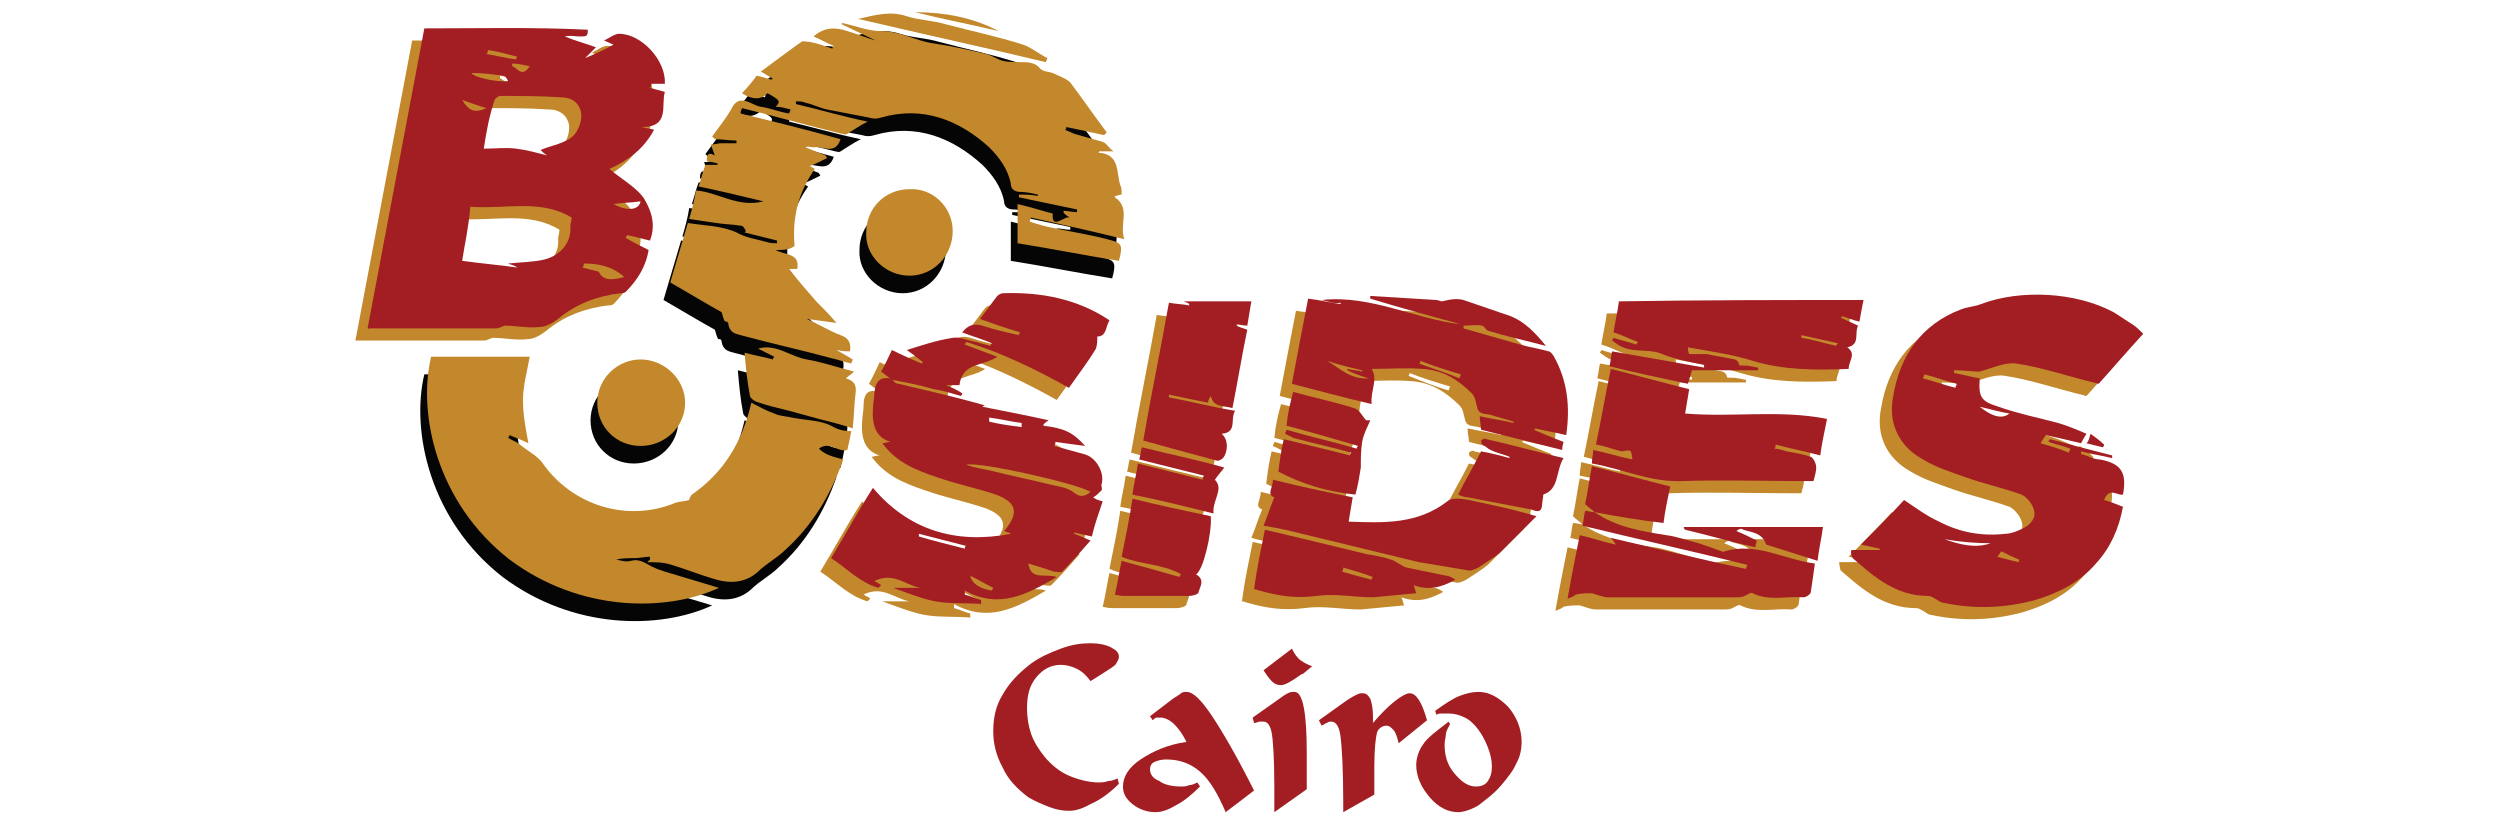 <?xml version="1.0" encoding="utf-8"?>
<!-- Generator: Adobe Illustrator 19.1.1, SVG Export Plug-In . SVG Version: 6.00 Build 0)  -->
<svg version="1.1" id="Layer_2" xmlns="http://www.w3.org/2000/svg" xmlns:xlink="http://www.w3.org/1999/xlink" x="0px" y="0px"
	 viewBox="-387 250 185 61" style="enable-background:new -387 250 185 61;" xml:space="preserve">
<style type="text/css">
	.st0{fill:#A31E23;}
	.st1{fill:#C2882B;}
	.st2{fill:#050505;}
</style>
<g>
	<g>
		<g>
			<path class="st0" d="M-304.2,308c-0.7,0.7-1.4,1.2-2.1,1.5c-0.7,0.4-1.2,0.5-1.6,0.5c-0.5,0-1-0.1-1.5-0.3
				c-0.5-0.2-1-0.4-1.5-0.7c-0.8-0.6-1.5-1.3-1.9-2.2c-0.5-0.9-0.7-1.8-0.7-2.7c0-1,0.2-1.9,0.7-2.7c0.5-0.9,1.2-1.6,2.1-2.3
				c0.7-0.5,1.4-0.8,2.2-1.1c0.8-0.3,1.5-0.4,2.2-0.4c0.6,0,1.1,0.1,1.5,0.3c0.4,0.2,0.6,0.4,0.6,0.7c0,0.2-0.1,0.3-0.2,0.5
				s-0.5,0.4-1.1,0.8l-0.8,0.5c-0.3-0.4-0.6-0.7-1-0.9c-0.4-0.2-0.8-0.3-1.2-0.3c-0.7,0-1.3,0.3-1.8,0.9c-0.5,0.6-0.7,1.3-0.7,2.3
				c0,0.7,0.1,1.3,0.3,1.9c0.2,0.6,0.6,1.2,1,1.7c0.5,0.6,1.1,1.1,1.8,1.4c0.7,0.3,1.5,0.5,2.2,0.5c0.2,0,0.4,0,0.7-0.1
				c0.2,0,0.5-0.1,0.7-0.2L-304.2,308z"/>
			<path class="st0" d="M-296.3,310.1c-0.6-1.4-1.2-2.4-1.9-3c-0.7-0.6-1.5-0.9-2.5-0.9c-0.4,0-0.7,0.1-0.9,0.2
				c-0.2,0.1-0.3,0.3-0.3,0.5c0,0.4,0.2,0.7,0.7,0.9c0.4,0.3,1,0.4,1.6,0.4c0.2,0,0.4,0,0.6-0.1c0.2,0,0.4-0.1,0.6-0.2l0.2,0.3
				c-0.6,0.6-1.2,1.1-1.8,1.4c-0.5,0.3-1,0.5-1.5,0.5c-0.6,0-1.2-0.2-1.7-0.6c-0.5-0.4-0.7-0.8-0.7-1.3c0-0.7,0.4-1.4,1.3-2
				c0.9-0.6,2-1.1,3.4-1.3c-0.3-0.6-0.6-1-0.9-1.3s-0.7-0.5-1-0.5c-0.1,0-0.2,0-0.3,0c-0.1,0-0.2,0.1-0.3,0.2l-0.2-0.3l1.7-1.3
				c0.3-0.2,0.5-0.3,0.6-0.4c0.1-0.1,0.3-0.1,0.4-0.1c0.5,0,1.1,0.6,1.9,1.8c0.8,1.2,1.9,3.1,3.1,5.5L-296.3,310.1z"/>
			<path class="st0" d="M-292.7,310.1c0-0.2,0-0.5,0-0.7c0-0.3,0-0.7,0-1.2c0-2.1-0.1-3.5-0.2-4s-0.3-0.8-0.6-0.8
				c-0.1,0-0.2,0-0.3,0c-0.1,0-0.2,0.1-0.4,0.1l-0.1-0.4l1.7-1.2c0.4-0.3,0.7-0.5,0.9-0.6c0.2-0.1,0.3-0.1,0.5-0.1
				c0.6,0,0.9,1.5,0.9,4.5c0,1.1,0,2.1,0,2.7L-292.7,310.1z M-291.4,298c0.2,0.4,0.4,0.7,0.7,0.9c0.3,0.2,0.5,0.3,0.8,0.4l-0.6,0.5
				c0,0-0.1,0.1-0.2,0.1c-0.7,0.5-1.2,0.8-1.5,0.8s-0.5-0.1-0.7-0.3c-0.2-0.2-0.4-0.5-0.6-0.8L-291.4,298z"/>
			<path class="st0" d="M-287.6,310.1c0-0.2,0-0.4,0-0.6v-0.1c0-2.5-0.1-4.1-0.2-4.9c-0.1-0.7-0.3-1.1-0.7-1.1c-0.1,0-0.2,0-0.3,0.1
				c-0.1,0-0.2,0.1-0.4,0.2l-0.2-0.4l2.1-1.5c0.3-0.2,0.5-0.3,0.7-0.4c0.2-0.1,0.3-0.1,0.4-0.1c0.3,0,0.4,0.1,0.6,0.4
				c0.1,0.3,0.2,0.7,0.2,1.3c0,0,0,0.1,0,0.2c0,0.1,0,0.2,0,0.3c0.6-0.7,1.1-1.2,1.6-1.6c0.5-0.4,0.9-0.6,1.1-0.6
				c0.3,0,0.5,0.2,0.7,0.5s0.4,0.8,0.6,1.5l-2.1,1.7c-0.1-0.4-0.2-0.8-0.4-1c-0.2-0.2-0.3-0.3-0.5-0.3c-0.3,0-0.6,0.2-0.7,0.5
				c-0.1,0.4-0.2,1.2-0.2,2.6v0.3v1.7L-287.6,310.1z"/>
			<path class="st0" d="M-279.7,303.6c-0.1,0.2-0.3,0.5-0.3,0.7s-0.1,0.5-0.1,0.8c0,0.8,0.2,1.5,0.7,2.1c0.5,0.6,1,1,1.6,1
				c0.4,0,0.7-0.1,0.9-0.4c0.2-0.3,0.3-0.6,0.3-1.1c0-0.4-0.1-0.9-0.3-1.4c-0.2-0.5-0.4-0.9-0.7-1.3c-0.3-0.4-0.6-0.7-1-0.9
				c-0.4-0.2-0.8-0.3-1.2-0.3c-0.2,0-0.3,0-0.5,0c-0.1,0-0.3,0-0.4,0.1l-0.1-0.3c0.7-0.5,1.3-0.9,1.8-1.1s1-0.3,1.4-0.3
				c0.8,0,1.5,0.4,2.2,1.1c0.6,0.7,1,1.6,1,2.6c0,0.5-0.1,1.1-0.4,1.6c-0.2,0.5-0.6,1-1.1,1.6c-0.6,0.7-1.2,1.1-1.7,1.5
				c-0.5,0.3-1.1,0.5-1.5,0.5c-0.8,0-1.5-0.4-2.1-1.1s-1-1.5-1-2.4c0-0.5,0.2-1.1,0.5-1.5c0.3-0.5,1-1,1.9-1.7L-279.7,303.6z"/>
		</g>
		<g>
			<path class="st1" d="M-360.7,275.2c1.4-7.4,2.8-14.8,4.2-22.2c4.1,0,8.1-0.1,12.1,0.1c0,0.5-0.1,0.5-0.6,0.5
				c-0.3,0-0.7-0.1-1.1,0c0.7,0.3,1.5,0.5,2.3,0.8c-0.2,0.2-0.5,0.5-0.8,0.8c0.7-0.3,1.4-0.6,2.1-1c-0.3-0.1-0.4-0.2-0.7-0.3
				c0.4-0.2,0.8-0.5,1.1-0.5c1.7,0,3.5,2,3.4,3.7c-0.3,0-0.7,0-1,0c0,0.1,0,0.2-0.1,0.3c0.4,0.1,0.7,0.2,1.1,0.3
				c-0.3,1,0.4,2.6-1.7,2.6c0.3,0.1,0.6,0.1,0.9,0.2c-0.8,1.5-2,2.3-3.3,2.9c0.8,0.7,1.9,1.3,2.5,2.1c0.5,0.8,1,1.9,0.5,3.2
				c-0.5-0.1-1.1-0.3-1.7-0.4c0,0.1-0.1,0.1-0.1,0.2c0.5,0.3,1.1,0.6,1.7,0.9c-0.2,1.2-0.8,2.2-1.7,3.1c-0.1,0.1-0.3,0.1-0.4,0.1
				c-1.7,0.2-3.3,0.8-4.6,1.9c-0.4,0.3-0.9,0.6-1.4,0.6c-0.8,0.1-1.7-0.1-2.5-0.1c-0.2,0-0.4,0.2-0.7,0.2
				C-354.3,275.2-357.4,275.2-360.7,275.2C-360.4,275.3-360.5,275.3-360.7,275.2z M-353.7,270.2c1.4,0.2,2.7,0.3,4.1,0.5
				c-0.3-0.2-0.5-0.2-0.7-0.3c0.9-0.1,1.9-0.1,2.7-0.3c1.2-0.3,2-1.3,1.9-2.4c0-0.2,0.1-0.5,0.1-0.7c-2.3-1.4-4.9-0.6-7.5-0.8
				C-353.2,267.6-353.5,268.9-353.7,270.2z M-352.1,261.9c0.9,0,1.6-0.1,2.4,0c0.8,0.1,1.5,0.3,2.3,0.5c-0.2-0.1-0.4-0.3-0.5-0.4
				c0.7-0.3,1.4-0.4,2.1-0.8c0.7-0.4,1-1.4,0.9-2c-0.2-0.8-0.8-1.1-1.5-1.1c-1.5-0.1-3-0.1-4.5-0.1c-0.1,0-0.4,0.2-0.4,0.3
				C-351.7,259.5-351.9,260.7-352.1,261.9z M-341.6,271.4c-0.9-0.8-1.9-1-3-1c0,0.1,0,0.2-0.1,0.3c0.4,0.1,0.8,0.2,1.2,0.3
				C-343.3,271.6-342.8,271.7-341.6,271.4z M-353,256.3c0.1,0.3,1.8,0.7,2.7,0.6c-0.1-0.2-0.2-0.4-0.4-0.4
				C-351.4,256.4-352.2,256.3-353,256.3z M-340.5,265.8c-0.7,0.1-1.3,0.1-2,0.2C-341.4,266.6-340.6,266.5-340.5,265.8z
				 M-351.9,258.9c-0.7-0.2-1.2-0.4-1.8-0.6C-353.2,259.1-352.8,259.3-351.9,258.9z M-351.8,254.6c0,0.1,0,0.2-0.1,0.3
				c0.7,0.1,1.4,0.3,2.2,0.4c0-0.1,0-0.2,0.1-0.2C-350.3,254.9-351.1,254.7-351.8,254.6z M-350,255.6c0,0.1,0,0.2,0,0.2
				c0.4,0.1,0.7,0.9,1.3,0C-349.2,255.7-349.6,255.7-350,255.6z"/>
			<path class="st1" d="M-250.9,291.6c0.7,0,1.4,0,2.1,0v-0.1c-0.5-0.1-0.9-0.2-1.4-0.3c1.1-1.1,2.2-2.2,3.2-3.3
				c0.9,0.6,1.7,1.2,2.6,1.6c1.5,0.8,3.2,1.1,4.9,0.9c0.4,0,0.9-0.2,1.3-0.4c0.6-0.3,1-0.8,0.8-1.4c-0.1-0.4-0.5-0.9-0.9-1.1
				c-1.4-0.5-2.8-0.8-4.2-1.3c-1.1-0.4-2.1-0.7-3.1-1.3c-1.8-1-2.6-2.7-2.2-4.7c0.5-3,2.1-5.3,5-6.4c0.5-0.2,1-0.2,1.5-0.4
				c2.9-1.1,7-0.9,9.8,0.6c0.5,0.3,0.9,0.6,1.4,0.9c0.3,0.2,0.5,0.4,0.8,0.7c-1.2,1.3-2.3,2.6-3.3,3.7c-2.1-0.5-4.1-1.2-6.1-1.5
				c-0.8-0.1-1.7,0.3-2.7,0.6c-0.5,0-1.2-0.1-1.9-0.1c0,0.1,0,0.1,0,0.2c0.6,0.1,1.3,0.3,1.9,0.4c-0.1,1.4,0.1,1.7,1.4,2.1
				c1.4,0.5,2.9,0.8,4.4,1.2c0.7,0.2,1.4,0.5,2.1,0.8c-0.2,0.3-0.3,0.5-0.4,0.7c-0.8-0.2-1.7-0.4-2.6-0.6c-0.1,0.1-0.2,0.3-0.4,0.6
				c0.7,0.2,1.4,0.4,2.1,0.7c0-0.1,0.1-0.2,0.1-0.3c-0.5-0.2-1-0.3-1.6-0.5c0-0.1,0-0.1,0.1-0.2c1.5,0.4,3,0.8,4.6,1.2
				c0,0.1,0,0.1,0,0.2c-0.8-0.2-1.6-0.3-2.3-0.5c0,0.1,0,0.1,0,0.2c0.5,0.1,0.9,0.4,1.4,0.4c1.6,0.3,2,1,1.7,2.6
				c-0.4,0.1-1-0.6-1.4,0.4c0.4,0.1,0.9,0.3,1.4,0.5c-0.3,1.6-0.9,3-2,4.2c-1.2,1.4-2.8,2.2-4.5,2.7c-2.2,0.6-4.5,0.7-6.8,0.2
				c-0.2,0-0.4-0.2-0.6-0.3c-0.2-0.1-0.3-0.2-0.5-0.2c-2.4,0-4-1.4-5.6-2.8C-250.9,291.8-250.9,291.7-250.9,291.6z M-244,290.9
				c1.1,0.4,2.3,0.7,3.4,0.3C-241.6,291.1-242.9,291-244,290.9z M-243.1,279.7c0-0.1,0.1-0.2,0.1-0.3c-0.8-0.2-1.6-0.5-2.4-0.7
				c0,0.1-0.1,0.2-0.1,0.3C-244.8,279.2-244,279.4-243.1,279.7z M-241.4,281.1c1,0.8,1.7,0.9,2.2,0.5
				C-239.9,281.4-240.6,281.2-241.4,281.1z M-238.6,292.5c0-0.1,0-0.1,0-0.2c-0.5-0.2-0.9-0.4-1.3-0.6c-0.1,0.1-0.2,0.3-0.3,0.4
				C-239.6,292.3-239.1,292.4-238.6,292.5z"/>
			<path class="st1" d="M-321.9,279c0.2,0.1,0.3,0.4,0.6,0.4c2.1,0.5,4.3,1,6.4,1.6c-0.1,0-0.2,0.1-0.2,0.1c1.5,0.3,3.1,0.6,4.9,1
				c-0.3,0.2-0.4,0.3-0.4,0.4c1.6,0.2,2.2,0.5,3.1,1.5c-0.8-0.1-1.5-0.2-2.2-0.3c0,0.1,0,0.2-0.1,0.3c0.7,0.2,1.5,0.4,2.2,0.6
				c0.9,0.2,1.6,1.4,1.3,2.3c0,0.1,0.1,0.3,0,0.4c-0.2,0.2-0.4,0.4-0.6,0.5c0.1,0.1,0.3,0.2,0.7,0.3c-0.3,0.9-0.6,1.7-0.8,2.6
				c-0.5-0.1-0.9-0.2-1.3-0.3v0.1c0.3,0.1,0.7,0.3,1.2,0.5c-0.7,0.8-1.4,1.6-2.1,2.3c-0.1,0.1-0.4,0-0.6,0c-0.6-0.2-1.2-0.4-1.9-0.6
				c0.2,1.3,1.2,0.7,2.1,1c-2.2,1.3-4.3,2.4-6.8,1c0,0.1,0,0.2,0,0.3c0.4,0.1,0.8,0.3,1.2,0.4c0,0.1,0,0.2,0,0.3
				c-1.1-0.1-2.3,0-3.4-0.2c-1-0.2-2-0.6-3.1-1c0.7,0,1.4,0,2,0c-1.1-0.2-2-1.2-3.4-0.5c0.2,0.1,0.4,0.2,0.5,0.3
				c-0.1,0.1-0.1,0.1-0.2,0.2c-1.4-0.4-2.4-1.5-3.5-2.2c1.1-1.8,2-3.5,3.1-5.2c2.6,3.1,6.1,4.2,10.2,3.4c0,0-0.1-0.1-0.2-0.1
				s-0.2-0.1-0.3-0.1c1.1-1.3,1-2.1-0.6-2.7c-1.5-0.5-3-0.8-4.4-1.3c-1.5-0.5-3-1.1-4-2.5c0.2,0,0.3-0.1,0.6-0.1
				c-1-0.3-1.4-1.1-1.3-2.5c0-0.4,0.1-0.7,0.1-1.1C-323.1,279-322.7,278.8-321.9,279L-321.9,279z M-307.2,287.4
				c-0.9-0.6-8.4-2.3-9.2-2c0.6,0.2,1.2,0.3,1.7,0.4c1.6,0.4,3.1,0.7,4.7,1.1c0.5,0.1,1.1,0.2,1.5,0.5
				C-308,287.8-307.7,287.7-307.2,287.4z M-316.5,291.6c0-0.1,0-0.2,0.1-0.2c-1.2-0.3-2.3-0.6-3.5-0.9c0,0.1,0,0.1,0,0.2
				C-318.8,290.9-317.7,291.3-316.5,291.6z M-312.3,282.5c0-0.1,0-0.2,0-0.3c-0.8-0.1-1.6-0.3-2.4-0.4c0,0.1,0,0.2,0,0.3
				C-313.9,282.3-313.1,282.4-312.3,282.5z M-314.5,294.7c0-0.1,0.1-0.1,0.1-0.2c-0.6-0.3-1.1-0.6-1.7-0.9
				C-316,294.1-315.3,294.5-314.5,294.7z"/>
			<path class="st1" d="M-290.1,273.1c3.6-0.4,6.9,1.4,10.3,1.8c-2.2-0.6-4.4-1.2-6.7-1.9c0-0.1,0-0.1,0-0.2
				c1.6,0.1,3.2,0.2,4.9,0.3c0.1,0,0.3,0.1,0.4,0.1c0.8-0.2,1.2-0.2,1.6-0.1c1.2,0.4,2.3,0.8,3.5,1.2c1,0.4,1.8,1.2,2.6,2.2
				c-1.5-0.4-2.9-0.7-4.2-1.1c-0.2,0-0.3-0.3-0.5-0.4c-0.4-0.1-0.9,0-1.4,0c0,0.1,0,0.1,0,0.2c1.4,0.4,2.8,0.8,4.2,1.2
				c0.7,0.2,1.4,0.3,2.1,0.5c0.1,0,0.3,0.2,0.4,0.4c1,1.8,1.2,3.7,0.9,5.8c-0.8-0.2-1.5-0.3-2.3-0.5c0,0,0,0.1-0.1,0.1
				c0.7,0.3,1.4,0.6,2.2,0.9c0,0.1-0.1,0.3-0.1,0.6c-2-0.5-4-1-6-1.5c0-0.3-0.1-0.6-0.1-1c0.9,0.2,1.7,0.3,2.5,0.5v-0.1
				c-0.6-0.2-1.1-0.3-1.7-0.5c-0.4-0.1-0.9,0-1-0.6c-0.1-0.3-0.1-0.7-0.4-1c-1-1-2.1-1.7-3.6-1.8c-1.3-0.1-2.7,0-3.8,0
				c0.5,0.8-0.1,1.6,0,2.6c-2.1-0.5-4-1-5.9-1.5c0.4-2.2,0.8-4.2,1.2-6.3c0.9,0.1,1.6,0.3,2.4,0.4v-0.1
				C-289.2,273.4-289.6,273.3-290.1,273.1z M-286.6,278.9c-0.7-0.2-1.2-0.4-1.6-0.6v-0.1c0.4,0.1,0.8,0.1,1.1,0.2v-0.1
				c-0.9-0.2-1.7-0.4-2.6-0.7C-288.7,278.1-288,279.1-286.6,278.9z M-279.8,278.9c0-0.1,0.1-0.2,0.1-0.3c-1-0.3-2-0.6-3-1
				c0,0.1,0,0.2-0.1,0.2C-281.8,278.2-280.8,278.6-279.8,278.9z"/>
			<path class="st1" d="M-269.8,283.8c0.4-1.9,0.7-3.7,1.1-5.6c2,0.5,3.8,1,5.8,1.5c-0.1,0.6-0.2,1.2-0.3,1.8
				c3.5,0.3,7-0.3,10.5,0.4c-0.2,1-0.4,1.9-0.5,2.7c-1.1-0.3-2.2-0.5-3.3-0.8c0,0.1,0,0.2-0.1,0.3c0.3,0,0.6,0.1,0.9,0.2
				c0.6,0.1,1.2,0.2,1.8,0.4c0.2,0.1,0.4,0.5,0.4,0.8s-0.1,0.6-0.2,1c-0.3,0-0.5,0-0.8,0c-3,0-5.9-0.1-8.9,0
				c-2.4,0.1-4.4-0.9-6.7-1.3c0-0.4,0.1-0.7,0.1-1c1,0.2,1.9,0.5,2.9,0.7c-0.1-0.8-0.1-0.7-0.8-0.6
				C-268.4,284.2-269,284-269.8,283.8z"/>
			<path class="st1" d="M-250,273.1c-0.1,0.5-0.2,1-0.3,1.6c-0.5-0.1-0.9-0.3-1.3-0.4c0,0,0,0.1-0.1,0.1c0.4,0.2,0.9,0.4,1.3,0.6
				c-0.3,0.5,0.2,1.4-0.8,1.6c0.7,0.5,0.1,1,0.1,1.6c-2.4,0.1-4.8,0.1-7.1-0.6c-1.6-0.5-3.2-0.7-4.8-1c0,0.3,0.1,0.5,0.1,0.5
				c0.5,0,0.9,0,1.3,0c0.5,0.1,1,0.2,1.6,0.3c0.3,0.1,0.7,0,0.8,0.5c0,0.1,0.5,0,0.8,0.1c0.2,0,0.4,0.1,0.6,0.1c0,0.1,0,0.2,0,0.2
				c-1.6,0-3.3,0-4.9,0c-0.1,0.4-0.2,0.7-0.3,1c-1.9-0.4-3.8-0.8-5.8-1.3c0.1-0.4,0.1-0.7,0.2-1.1c2.3,0.4,4.6,0.8,6.8,1.2
				c0-0.1,0-0.1,0-0.2c-1-0.2-2.1-0.4-3.1-0.8c-0.9-0.4-2-0.1-2.9-0.5c-0.3-0.1-0.5-0.3-0.8-0.5c0-0.1,0.1-0.1,0.1-0.2
				c0.6,0.2,1.1,0.3,1.7,0.5c0-0.1,0.1-0.1,0.1-0.2c-0.6-0.2-1.1-0.5-1.8-0.7c0.1-0.7,0.3-1.5,0.4-2.3
				C-261.8,273.1-256,273.1-250,273.1z M-252,276.5c0-0.1,0-0.1,0.1-0.2c-0.9-0.2-1.8-0.4-2.7-0.6c0,0.1,0,0.1,0,0.2
				C-253.8,276.1-252.9,276.3-252,276.5z"/>
			<path class="st1" d="M-303.3,283.5c0.6-3.5,1.3-6.8,1.9-10.2c0.5,0.1,1,0.1,1.5,0.2v-0.1c-0.1-0.1-0.2-0.1-0.4-0.2
				c1.7,0,3.3,0,5,0c-0.1,0.6-0.2,1.2-0.3,1.8c-0.3,0-0.6-0.1-0.8-0.1v0.1c0.2,0.1,0.5,0.2,0.8,0.3c-0.4,1.9-0.7,3.8-1.1,5.8
				c-0.6-0.2-1.4,0-1.6-0.9c-0.1,0.2-0.2,0.3-0.2,0.5c-1-0.2-2-0.4-2.9-0.6c0,0.1,0,0.2,0,0.2c1.6,0.3,3.1,0.7,4.9,1
				c-0.4,0.6,0.2,1.6-1,1.7c0.5,0.4,0.5,1.3,0.1,1.8c-0.1,0.1-0.3,0.2-0.4,0.2C-299.7,284.5-301.4,284-303.3,283.5z"/>
			<path class="st1" d="M-269.9,288.8c1.6,1.1,3.4,1.4,5.3,1.7c0.8,0.1,1.6,0.4,2.4,0.6c0.6,0.2,1.2,0.4,1.7,0.6
				c0.1,0,0.2,0.1,0.2,0c2.4-0.7,4.4,0.6,6.7,0.9c-0.1,0.8-0.2,1.4-0.3,2.1c0,0.2-0.4,0.4-0.5,0.4c-1.3-0.1-2.6,0.3-3.8-0.3
				c-0.1-0.1-0.4,0.1-0.6,0.2c-0.2,0.1-0.4,0.1-0.6,0.1c-1.5,0-2.9,0-4.4,0c-1.7,0-3.4,0-5.1,0c-0.4,0-0.8-0.2-1.2-0.3
				c-0.4,0-0.8,0-1.2,0.1c-0.1,0.1-0.3,0.2-0.6,0.3c0.3-1.7,0.6-3.2,0.9-4.7c0.9,0.2,1.7,0.5,2.7,0.7c-0.2-0.2-0.2-0.3-0.4-0.5
				c3.4,0.8,6.7,1.6,10,2.3c0-0.1,0.1-0.2,0.1-0.3c-4-1-8.1-1.9-12.2-2.9c0.1-0.4,0.1-0.7,0.2-1.1
				C-270.4,288.7-270.1,288.8-269.9,288.8L-269.9,288.8z"/>
			<path class="st1" d="M-294.4,289.8c0.3-0.7,0.5-1.4,0.8-2.1c-0.6-0.2-0.1-0.7-0.1-1.3c2,0.5,3.9,0.9,5.9,1.3
				c-0.1,0.6-0.2,1.2-0.3,1.8c2.6,0.1,5.1,0.2,7.3-1.5c0.3-0.3,1.1-0.2,1.6-0.1c1.4,0.3,2.9,0.6,4.3,1c0.1,0,0.3,0.1,0.7,0.2
				c-1,1-1.8,1.8-2.7,2.7c-0.5,0.4-1,0.7-1.6,1.1c-0.2,0.1-0.6,0.3-0.8,0.2c-1.2-0.2-2.4-0.4-3.6-0.6c-3.3-0.8-6.6-1.6-9.9-2.4
				C-293.3,290.1-293.7,290-294.4,289.8z"/>
			<path class="st1" d="M-321.9,279c-0.3-0.2-0.5-0.4-0.8-0.6c0.3-0.5,0.5-1,0.8-1.6c0.8,0.4,1.5,0.7,2.2,1l0.1-0.1
				c-0.5-0.4-0.9-0.7-1.2-0.9c1-0.3,2.1-0.7,3.4-0.9c0.5-0.1,1.1,0.2,1.7,0.3c0.4,0.1,0.7,0.2,1.1,0.3c0-0.1,0-0.1,0.1-0.2
				c-0.7-0.3-1.4-0.5-2.2-0.8c0.4-0.5,0.8-0.7,1.5-0.5c0.9,0.3,1.8,0.5,2.7,0.7c0-0.1,0-0.1,0.1-0.2c-1-0.3-1.9-0.6-3-1
				c0.5-0.6,0.9-1.2,1.3-1.7c0.1-0.1,0.3-0.2,0.4-0.2c2.8-0.1,5.5,0.4,7.9,2c-0.3,0.5-0.2,1.2-0.9,1.2c0,0.3,0,0.6-0.1,0.9
				c-0.6,1-1.3,1.9-2,2.9c-2.5-1.4-5-2.6-7.6-3.4c0,0.1-0.1,0.1-0.1,0.2c0.8,0.3,1.6,0.6,2.4,0.9c-1,0.7-2.6,0.4-2.8,2.1
				c-0.3,0-0.6,0-1,0c0.5,0.2,0.9,0.4,1.2,0.6c0,0.1,0,0.1-0.1,0.2c-0.7-0.2-1.3-0.4-2-0.5C-319.8,279.4-320.9,279.2-321.9,279
				L-321.9,279z"/>
			<path class="st1" d="M-294.3,290.1c2.6,0.6,5,1.2,7.5,1.8c0.6,0.1,1.2,0.2,1.8,0.4c0.4,0.1,0.8,0.5,1.2,0.6
				c1,0.2,1.9,0.4,2.9,0.6c0.2,0,0.4,0.1,0.7,0.3c-1.1,0.6-2,0.8-3.1,0.4c0.1,0.2,0.1,0.3,0.2,0.6c-1.1,0.1-2.2,0.2-3.2,0.3
				c-1.4,0-2.8-0.3-4.2-0.1c-1.5,0.2-2.8,0-4.2-0.4c-0.1,0-0.2-0.1-0.4-0.1C-294.9,293-294.6,291.6-294.3,290.1z M-288.5,292.9
				c0,0.1,0,0.2-0.1,0.3c0.7,0.2,1.4,0.4,2.2,0.6c0-0.1,0-0.1,0.1-0.2C-287.1,293.3-287.8,293.1-288.5,292.9z"/>
			<path class="st1" d="M-304.9,292.1c0.3-1.5,0.6-2.9,0.8-4.3c2,0.5,3.9,0.9,5.8,1.3c0.1,1.3-0.6,4.1-1.1,4.3
				c0.7,0.4,0.3,0.9,0.2,1.3c0,0.2-0.5,0.3-0.7,0.3c-1.6,0-3.1,0-4.7,0c-0.2,0-0.4,0-0.8-0.1c0.2-0.8,0.3-1.6,0.5-2.5
				c1.5,0.4,2.9,0.8,4.3,1.2c0-0.1,0-0.1,0.1-0.2C-301.9,292.7-303.5,292.7-304.9,292.1z"/>
			<path class="st1" d="M-292.2,279.9c1.4,0.4,2.9,0.7,4.5,1.2c0.4,0.1,0.6,0.6,0.9,0.9c0.1,0,0.2,0,0.3,0c-0.2,0.5-0.5,1-0.6,1.6
				c-0.1,0.6-0.1,1.3-0.1,1.9c-0.1,0.6-0.2,1.3-0.4,2c-2.1-0.2-4-0.8-5.7-1.7c0.1-0.8,0.2-1.6,0.4-2.4c1.7,0.4,3.3,0.8,4.9,1.2
				c0-0.1,0-0.1,0.1-0.2c-1.4-0.4-2.9-0.7-4.3-1.1c-0.2-0.1-0.4-0.2-0.6-0.3c0-0.1,0.1-0.2,0.1-0.3c1.7,0.5,3.5,0.9,5.2,1.4
				c0-0.1,0-0.1,0.1-0.2c-1.7-0.5-3.4-1-5.3-1.5C-292.6,281.4-292.4,280.6-292.2,279.9z"/>
			<path class="st1" d="M-272.2,284.8c-0.6,1-0.3,2.3-1.5,2.7c0,0.3-0.1,0.6-0.1,0.9c-0.1,0.5-0.5,0.3-0.8,0.2
				c-1.6-0.3-3.1-0.6-4.7-0.9c-0.2,0-0.5-0.1-0.7-0.2c0.5-1,1.1-2,1.7-3.2c0.6,0.1,1.4,0.3,2.1,0.5v-0.1c-0.5-0.2-1-0.3-1.4-0.5
				c-0.2-0.1-0.4-0.3-0.6-0.4c-0.1-0.1-0.1-0.3-0.1-0.3c0.1-0.1,0.3-0.2,0.4-0.1C-276.1,283.8-274.3,284.3-272.2,284.8z"/>
			<path class="st1" d="M-297.3,285.5c-0.3,0.4-0.5,0.6-0.7,0.9c0.7,0.7-0.2,1.5-0.1,2.5c-2-0.5-4-1-6-1.4c0.1-0.8,0.3-1.5,0.4-2.3
				c1.6,0.4,3.2,0.8,4.8,1.2c0-0.1,0-0.2,0.1-0.3c-1.6-0.4-3.2-0.8-4.8-1.2c0.1-0.3,0.1-0.6,0.2-0.9
				C-301.4,284.5-299.4,285-297.3,285.5z"/>
			<path class="st1" d="M-269.9,288.8c-0.2-0.2-0.4-0.3-0.7-0.6c0.2-0.9,0.3-1.8,0.5-2.8c2,0.5,3.8,1,5.8,1.5
				c-0.2,0.9-0.4,1.9-0.5,2.7C-266.6,289.4-268.2,289.1-269.9,288.8L-269.9,288.8z"/>
			<path class="st1" d="M-263.3,289.9c3.4,0,6.8,0,10.3,0c-0.1,0.8-0.3,1.6-0.4,2.5c-1.3-0.4-2.5-0.8-3.8-1.2
				c-0.3-0.9-1.1-0.9-1.7-1.1c-0.1-0.1-0.3-0.1-0.5,0.1c0.5,0.2,0.9,0.4,1.5,0.7c0,0.1-0.1,0.3-0.1,0.5c-1.8-0.4-3.5-0.9-5.2-1.3
				C-263.3,290.1-263.3,290-263.3,289.9z"/>
			<path class="st1" d="M-233.1,283c0.4,0.3,0.7,0.5,1,0.8c0,0.1,0,0.1-0.1,0.2c-0.4-0.1-0.8-0.2-1.2-0.3
				C-233.3,283.5-233.3,283.3-233.1,283z"/>
		</g>
		<g>
			<path class="st2" d="M-330.1,269.8c0.7,0.4,1.8,0.2,1.6,1.4c-0.2,0-0.5,0-0.6,0c0.6,0.8,1.3,1.6,2,2.4c0.5,0.5,1,1,1.5,1.6
				c-0.7-0.1-1.4-0.2-2.2-0.3c0.9,0.4,1.7,0.9,2.5,1.2c0.6,0.2,0.8,0.6,0.7,1.2c-0.3,0-0.5,0-1-0.1c0.5,0.3,0.9,0.5,1.2,0.7
				c0,0.1-0.1,0.2-0.1,0.3c-0.5-0.1-1-0.3-1.5-0.4c-2.2-0.6-4.5-1.1-6.7-1.7c-0.4-0.1-0.8-0.2-0.9-0.8c0-0.1,0-0.1-0.1-0.2
				c-0.1,0-0.2,0-0.2-0.1c-0.1-0.2-0.1-0.3-0.2-0.6c-1.1-0.6-2.4-1.4-3.8-2.2c0.4-1.4,0.9-3,1.3-4.4c1.2,0.2,2.5,0.2,3.6,0.7
				c0.7,0.4,1.5,0.5,2.2,0.7c0.3,0.1,0.5,0.1,0.8,0.1c0-0.1,0-0.2,0-0.2c-0.8-0.2-1.6-0.4-2.4-0.6l0.1-0.1c-0.1-0.2-0.2-0.4-0.4-0.4
				c-0.6-0.1-1.2-0.1-1.8-0.2c-0.7-0.1-1.4-0.2-2-0.3c0.2-0.7,0.4-1.4,0.5-2.1c1.6,0.1,3.1,1.3,5,0.8c-1.7-0.4-3.3-0.8-4.8-1.1
				c0.2-0.6,0.3-1.1,0.5-1.6c0.3,0,0.6,0,0.9,0v-0.1c-0.3-0.1-0.5-0.1-0.8-0.2c0-0.6,0.2-0.6,0.6-0.4c-0.1-0.3-0.2-0.5-0.3-0.8
				c0.3,0,0.5-0.1,0.8-0.1c0.4,0,0.7,0,1.1,0c0-0.1,0-0.1,0-0.2c-0.5,0-1.1-0.1-1.6-0.1c-0.1-0.1-0.1-0.1-0.2-0.2
				c0.5-0.7,1-1.3,1.4-2c0.6-1.3,1.5-0.3,2.2-0.2s1.4,0.4,2.1,0.5c0-0.1,0.1-0.2,0.1-0.3c-0.4-0.1-0.7-0.2-1.1-0.2
				c0.4-0.4,0.3-0.5-0.6-1c-0.5,0.5-1.1,0.5-1.9,0c0.4-0.4,0.8-0.9,1.1-1.3c0.4,0.1,0.8,0.2,1.1,0.3c0,0,0-0.1,0.1-0.1
				c-0.3-0.1-0.5-0.3-0.9-0.5c1.1-0.8,2-1.5,3-2.2c0.1-0.1,0.4,0,0.6,0c0.6,0.1,1.1,0.3,1.7,0.5c0-0.1,0-0.1,0.1-0.2
				c-0.5-0.2-1-0.5-1.5-0.7c0.8-0.7,1.6-0.7,2.5-0.4c0.7,0.2,1.4,0.5,2.1,0.7c-0.8-0.4-1.7-0.8-2.5-1.2V253c1,0.2,1.9,0.6,2.9,0.6
				c1.4,0,2.5,0.7,3.8,0.9c1.4,0.2,2.7,0.5,4,0.8c0.4,0.1,0.8,0.4,1.2,0.5c0.4,0.1,0.9,0.1,1.3,0.1c0.6,0,1.1,0,1.5,0.5
				c0.2,0.2,0.6,0.2,0.9,0.3c0.4,0.2,1,0.4,1.3,0.7c0.9,1.2,1.8,2.5,2.7,3.7c-0.1,0.1-0.1,0.1-0.2,0.2c-0.9-0.2-1.8-0.4-2.8-0.6
				c0,0.1,0,0.2-0.1,0.2c0.2,0.1,0.5,0.2,0.7,0.3c0.7,0.2,1.4,0.4,2.1,0.6c0.3,0.1,0.4,0.4,0.8,0.7c-0.5,0-0.8,0-1.1,0
				c0,0.1,0,0.1,0,0.1c1.6,0.1,1.3,1.5,1.6,2.4c0.1,0.2,0.1,0.4,0.1,0.7c-0.2,0-0.3,0.1-0.5,0.1v0.1c1.2,0.8,0.3,2,0.7,3.1
				c-2.4-0.6-4.7-1.1-6.9-1.6c0,0.1-0.1,0.2-0.1,0.3c0.6,0.2,1.3,0.4,1.9,0.5c1.4,0.3,2.8,0.5,4.2,0.9c0.7,0.2,0.8,0.4,0.5,1.5
				c-2.5-0.4-5-0.9-7.5-1.3c0-0.9,0-1.9,0-2.9c0.9,0.2,1.8,0.5,2.6,0.7c-0.1,1.3,0.9,0.1,1.3,0.3c-0.2-0.1-0.4-0.2-0.5-0.4v-0.1
				c0.3,0,0.7,0.1,1,0.1c0-0.1,0-0.1,0-0.2c-1.4-0.3-2.9-0.6-4.3-0.9c0-0.1,0-0.1,0-0.2c0.5,0,0.9,0,1.4,0.1v-0.1
				c-0.4-0.1-0.9-0.2-1.3-0.2s-0.7-0.2-0.7-0.6c-0.2-1.1-0.9-2-1.6-2.7c-2.2-2-4.9-3.1-8-2.2c-0.3,0.1-0.6,0.1-0.9,0
				c-1-0.2-2.1-0.4-3.1-0.6c-0.5-0.1-1.1-0.4-1.6-0.5c-0.2-0.1-0.5-0.1-0.7-0.1c0,0.1,0,0.1,0,0.2c1.7,0.4,3.4,0.9,5.3,1.3
				c-0.6,0.3-1,0.6-1.5,0.9c-0.1,0.1-0.3,0-0.4,0c-2.5-0.6-4.9-1.3-7.4-1.9c0,0.1-0.1,0.2-0.1,0.4c2.5,0.6,4.9,1.2,7.4,1.9
				c-0.4,1.2-1.3,0.5-2,0.6c-0.2,0-0.4-0.1-0.6,0c0.5,0.2,1,0.4,1.5,0.6c0,0.1,0.1,0.1,0.1,0.2c-0.4,0.2-0.8,0.4-1.3,0.6
				c0.1,0,0.2,0.1,0.4,0.2c-1.2,1.7-1.7,3.6-1.5,5.7C-329.1,269.8-329.5,269.8-330.1,269.8z"/>
			<path class="st2" d="M-325.1,285.3c-0.9,2.6-2.3,4.9-4.3,6.7c-0.6,0.6-1.4,1-2,1.6c-1,0.9-2.2,0.9-3.4,0.5c-1-0.3-2-0.7-3-1
				c-0.6-0.2-1.2-0.2-1.8-0.2c0,0,0.1-0.1,0.2-0.2c0-0.1,0-0.1,0-0.2c-0.4,0-0.8,0.1-1.1,0.1c-0.5,0-0.9,0-1.4,0.1
				c0.4,0.1,0.7,0.2,1.1,0.1c0.7-0.2,1.2,0.3,1.7,0.5c0.2,0.1,0.5,0.2,0.8,0.3c1.3,0.4,2.7,0.8,4,1.2c-3.9,1.8-10.3,1.8-15.5-2.1
				c-5.4-4.2-6.8-10.8-5.8-15c2.4,0,4.9,0,7.3,0c-0.2,1.1-0.5,2.2-0.5,3.2c0,1.1,0.2,2.1,0.4,3.2c-0.4-0.2-0.9-0.4-1.4-0.6
				c0,0.1-0.1,0.2-0.1,0.2c0.3,0.2,0.7,0.3,1,0.6c0.5,0.4,1.1,0.7,1.5,1.2c2.2,3.2,6.3,4.5,9.9,3c0.3-0.1,0.7-0.1,1-0.2
				c0-0.1,0.1-0.3,0.2-0.4c2.3-1.6,3.7-3.8,4.4-6.8c0.6,0.3,1.1,0.6,1.7,0.8c0.4,0.2,0.9,0.2,1.3,0.3c1,0.2,2.1,0.2,2.9,0.6
				c0.5,0.3,0.9,0.4,1.5,0.4c-0.1,0.5-0.2,1-0.3,1.4c-0.7,0.2-1.3-0.7-2.1-0.1C-326.4,285-325.8,285.1-325.1,285.3z"/>
			<path class="st2" d="M-340.1,284.3c-1.8,0-3.2-1.4-3.2-3.2c0-1.8,1.5-3.2,3.2-3.2c1.8,0,3.3,1.5,3.3,3.2
				C-336.8,282.9-338.3,284.3-340.1,284.3z"/>
			<path class="st2" d="M-317,268.4c0,1.8-1.4,3.3-3.2,3.3c-1.8,0-3.3-1.5-3.2-3.2c0-1.8,1.4-3.2,3.2-3.2
				C-318.5,265.2-317,266.6-317,268.4z"/>
			<path class="st2" d="M-332.4,277.4c0.7,0.2,1.4,0.3,2.1,0.5c0-0.1,0-0.1,0.1-0.2c-0.4-0.2-0.8-0.4-1.2-0.6
				c1.3-0.4,2.4,0.6,3.6,0.8c1.2,0.2,2.3,0.6,3.5,0.9c-0.2,0.2-0.4,0.3-0.6,0.5c0.7,0.2,0.8,0.6,0.7,1.2c-0.1,0.8-0.1,1.6-0.2,2.5
				c-0.9-0.3-1.7-0.5-2.5-0.7c-0.7-0.2-1.5-0.4-2.2-0.6c-0.8-0.2-1.7-0.4-2.5-0.7c-0.2-0.1-0.4-0.3-0.4-0.4
				C-332.2,279.6-332.3,278.6-332.4,277.4z"/>
			<path class="st2" d="M-324,252.7c1.3-0.3,2.4-0.6,3.6-0.2c0.9,0.3,1.9,0.3,2.9,0.6c1.9,0.5,3.8,0.9,5.7,1.5
				c0.6,0.2,1.2,0.7,1.8,1c0,0.1-0.1,0.2-0.1,0.3C-314.7,254.8-319.3,253.8-324,252.7z"/>
			<path class="st2" d="M-319.8,252.2c2.2,0,4.3,0.4,6.2,1.4C-315.7,253.1-317.8,252.7-319.8,252.2z"/>
		</g>
		<g>
			<path class="st1" d="M-329.6,268.5c0.7,0.4,1.8,0.2,1.6,1.4c-0.2,0-0.5,0-0.6,0c0.6,0.8,1.3,1.6,2,2.4c0.5,0.5,1,1,1.5,1.6
				c-0.7-0.1-1.4-0.2-2.2-0.3c0.9,0.4,1.7,0.9,2.5,1.2c0.6,0.2,0.8,0.6,0.7,1.2c-0.3,0-0.5,0-1-0.1c0.5,0.3,0.9,0.5,1.2,0.7
				c0,0.1-0.1,0.2-0.1,0.3c-0.5-0.1-1-0.3-1.5-0.4c-2.2-0.6-4.5-1.1-6.7-1.7c-0.4-0.1-0.8-0.2-0.9-0.8c0-0.1,0-0.1-0.1-0.2
				c-0.1,0-0.2,0-0.2-0.1c-0.1-0.2-0.1-0.3-0.2-0.6c-1.1-0.6-2.4-1.4-3.8-2.2c0.4-1.4,0.9-3,1.3-4.4c1.2,0.2,2.5,0.2,3.6,0.7
				c0.7,0.4,1.5,0.5,2.2,0.7c0.3,0.1,0.5,0.1,0.8,0.1c0-0.1,0-0.2,0-0.2c-0.8-0.2-1.6-0.4-2.4-0.6l0.1-0.1c-0.1-0.2-0.2-0.4-0.4-0.4
				c-0.6-0.1-1.2-0.1-1.8-0.2c-0.7-0.1-1.4-0.2-2-0.3c0.2-0.7,0.4-1.4,0.5-2.1c1.6,0.1,3.1,1.3,5,0.8c-1.7-0.4-3.3-0.8-4.8-1.1
				c0.2-0.6,0.3-1.1,0.5-1.6c0.3,0,0.6,0,0.9,0v-0.1c-0.3-0.1-0.5-0.1-0.8-0.2c0-0.6,0.2-0.6,0.6-0.4c-0.1-0.3-0.2-0.5-0.3-0.8
				c0.3,0,0.5-0.1,0.8-0.1c0.4,0,0.7,0,1.1,0c0-0.1,0-0.1,0-0.2c-0.5,0-1.1-0.1-1.6-0.1c-0.1-0.1-0.1-0.1-0.2-0.2
				c0.5-0.7,1-1.3,1.4-2c0.6-1.3,1.5-0.3,2.2-0.2s1.4,0.4,2.1,0.5c0-0.1,0.1-0.2,0.1-0.3c-0.4-0.1-0.7-0.2-1.1-0.2
				c0.4-0.4,0.3-0.5-0.6-1c-0.5,0.5-1.1,0.5-1.9,0c0.4-0.4,0.8-0.9,1.1-1.3c0.4,0.1,0.8,0.2,1.1,0.3c0,0,0-0.1,0.1-0.1
				c-0.3-0.1-0.5-0.3-0.9-0.5c1.1-0.8,2-1.5,3-2.2c0.1-0.1,0.4,0,0.6,0c0.6,0.1,1.1,0.3,1.7,0.5c0-0.1,0-0.1,0.1-0.2
				c-0.5-0.2-1-0.5-1.5-0.7c0.8-0.7,1.6-0.7,2.5-0.4c0.7,0.2,1.4,0.5,2.1,0.7c-0.8-0.4-1.7-0.8-2.5-1.2v-0.1c1,0.2,1.9,0.6,2.9,0.6
				c1.4,0,2.5,0.7,3.8,0.9c1.4,0.2,2.7,0.5,4,0.8c0.4,0.1,0.8,0.4,1.2,0.5c0.4,0.1,0.9,0.1,1.3,0.1c0.6,0,1.1,0,1.5,0.5
				c0.2,0.2,0.6,0.2,0.9,0.3c0.4,0.2,1,0.4,1.3,0.7c0.9,1.2,1.8,2.5,2.7,3.7c-0.1,0.1-0.1,0.1-0.2,0.2c-0.9-0.2-1.8-0.4-2.8-0.6
				c0,0.1,0,0.2-0.1,0.2c0.2,0.1,0.5,0.2,0.7,0.3c0.7,0.2,1.4,0.4,2.1,0.6c0.3,0.1,0.4,0.4,0.8,0.7c-0.5,0-0.8,0-1.1,0
				c0,0.1,0,0.1,0,0.1c1.6,0.1,1.3,1.5,1.6,2.4c0.1,0.2,0.1,0.4,0.1,0.7c-0.2,0-0.3,0.1-0.5,0.1v0.1c1.2,0.8,0.3,2,0.7,3.1
				c-2.4-0.6-4.7-1.1-6.9-1.6c0,0.1-0.1,0.2-0.1,0.3c0.6,0.2,1.3,0.4,1.9,0.5c1.4,0.3,2.8,0.5,4.2,0.9c0.7,0.2,0.8,0.4,0.5,1.5
				c-2.5-0.4-5-0.9-7.5-1.3c0-0.9,0-1.9,0-2.9c0.9,0.2,1.8,0.5,2.6,0.7c-0.1,1.3,0.9,0.1,1.3,0.3c-0.2-0.1-0.4-0.2-0.5-0.4v-0.1
				c0.3,0,0.7,0.1,1,0.1c0-0.1,0-0.1,0-0.2c-1.4-0.3-2.9-0.6-4.3-0.9c0-0.1,0-0.1,0-0.2c0.5,0,0.9,0,1.4,0.1v-0.1
				c-0.4-0.1-0.9-0.2-1.3-0.2s-0.7-0.2-0.7-0.6c-0.2-1.1-0.9-2-1.6-2.7c-2.2-2-4.9-3.1-8-2.2c-0.3,0.1-0.6,0.1-0.9,0
				c-1-0.2-2.1-0.4-3.1-0.6c-0.5-0.1-1.1-0.4-1.6-0.5c-0.2-0.1-0.5-0.1-0.7-0.1c0,0.1,0,0.1,0,0.2c1.7,0.4,3.4,0.9,5.3,1.3
				c-0.6,0.3-1,0.6-1.5,0.9c-0.1,0.1-0.3,0-0.4,0c-2.5-0.6-4.9-1.3-7.4-1.9c0,0.1-0.1,0.2-0.1,0.4c2.5,0.6,4.9,1.2,7.4,1.9
				c-0.4,1.2-1.3,0.5-2,0.6c-0.2,0-0.4-0.1-0.6,0c0.5,0.2,1,0.4,1.5,0.6c0,0.1,0.1,0.1,0.1,0.2c-0.4,0.2-0.8,0.4-1.3,0.6
				c0.1,0,0.2,0.1,0.4,0.2c-1.2,1.7-1.7,3.6-1.5,5.7C-328.6,268.5-329,268.5-329.6,268.5z"/>
			<path class="st1" d="M-324.6,284c-0.9,2.6-2.3,4.9-4.3,6.7c-0.6,0.6-1.4,1-2,1.6c-1,0.9-2.2,0.9-3.4,0.5c-1-0.3-2-0.7-3-1
				c-0.6-0.2-1.2-0.2-1.8-0.2c0,0,0.1-0.1,0.2-0.2c0-0.1,0-0.1,0-0.2c-0.4,0-0.8,0.1-1.1,0.1c-0.5,0-0.9,0-1.4,0.1
				c0.4,0.1,0.7,0.2,1.1,0.1c0.7-0.2,1.2,0.3,1.7,0.5c0.2,0.1,0.5,0.2,0.8,0.3c1.3,0.4,2.7,0.8,4,1.2c-3.9,1.8-10.3,1.8-15.5-2.1
				c-5.4-4.2-6.8-10.8-5.8-15c2.4,0,4.9,0,7.3,0c-0.2,1.1-0.5,2.2-0.5,3.2c0,1.1,0.2,2.1,0.4,3.2c-0.4-0.2-0.9-0.4-1.4-0.6
				c0,0.1-0.1,0.2-0.1,0.2c0.3,0.2,0.7,0.3,1,0.6c0.5,0.4,1.1,0.7,1.5,1.2c2.2,3.2,6.3,4.5,9.9,3c0.3-0.1,0.7-0.1,1-0.2
				c0-0.1,0.1-0.3,0.2-0.4c2.3-1.6,3.7-3.8,4.4-6.8c0.6,0.3,1.1,0.6,1.7,0.8c0.4,0.2,0.9,0.2,1.3,0.3c1,0.2,2.1,0.2,2.9,0.6
				c0.5,0.3,0.9,0.4,1.5,0.4c-0.1,0.5-0.2,1-0.3,1.4c-0.7,0.2-1.3-0.7-2.1-0.1C-325.9,283.7-325.3,283.8-324.6,284z"/>
			<path class="st1" d="M-339.6,283c-1.8,0-3.2-1.4-3.2-3.2c0-1.8,1.5-3.2,3.2-3.2c1.8,0,3.3,1.5,3.3,3.2
				C-336.3,281.6-337.8,283-339.6,283z"/>
			<path class="st1" d="M-316.5,267.1c0,1.8-1.4,3.3-3.2,3.3c-1.8,0-3.3-1.5-3.2-3.2c0-1.8,1.4-3.2,3.2-3.2
				C-318,263.9-316.5,265.3-316.5,267.1z"/>
			<path class="st1" d="M-331.9,276.1c0.7,0.2,1.4,0.3,2.1,0.5c0-0.1,0-0.1,0.1-0.2c-0.4-0.2-0.8-0.4-1.2-0.6
				c1.3-0.4,2.4,0.6,3.6,0.8c1.2,0.2,2.3,0.6,3.5,0.9c-0.2,0.2-0.4,0.3-0.6,0.5c0.7,0.2,0.8,0.6,0.7,1.2c-0.1,0.8-0.1,1.6-0.2,2.5
				c-0.9-0.3-1.7-0.5-2.5-0.7c-0.7-0.2-1.5-0.4-2.2-0.6c-0.8-0.2-1.7-0.4-2.5-0.7c-0.2-0.1-0.4-0.3-0.4-0.4
				C-331.7,278.3-331.8,277.3-331.9,276.1z"/>
			<path class="st1" d="M-323.5,251.4c1.3-0.3,2.4-0.6,3.6-0.2c0.9,0.3,1.9,0.3,2.9,0.6c1.9,0.5,3.8,0.9,5.7,1.5
				c0.6,0.2,1.2,0.7,1.8,1c0,0.1-0.1,0.2-0.1,0.3C-314.2,253.5-318.8,252.5-323.5,251.4z"/>
			<path class="st1" d="M-319.3,250.9c2.2,0,4.3,0.4,6.2,1.4C-315.2,251.8-317.3,251.4-319.3,250.9z"/>
		</g>
		<g>
			<path class="st0" d="M-359.8,274.3c1.4-7.4,2.8-14.8,4.2-22.2c4.1,0,8.1-0.1,12.1,0.1c0,0.5-0.1,0.5-0.6,0.5
				c-0.3,0-0.7-0.1-1.1,0c0.7,0.3,1.5,0.5,2.3,0.8c-0.2,0.2-0.5,0.5-0.8,0.8c0.7-0.3,1.4-0.6,2.1-1c-0.3-0.1-0.4-0.2-0.7-0.3
				c0.4-0.2,0.8-0.5,1.1-0.5c1.7,0,3.5,2,3.4,3.7c-0.3,0-0.7,0-1,0c0,0.1,0,0.2-0.1,0.3c0.4,0.1,0.7,0.2,1.1,0.3
				c-0.3,1,0.4,2.6-1.7,2.6c0.3,0.1,0.6,0.1,0.9,0.2c-0.8,1.5-2,2.3-3.3,2.9c0.8,0.7,1.9,1.3,2.5,2.1c0.5,0.8,1,1.9,0.5,3.2
				c-0.5-0.1-1.1-0.3-1.7-0.4c0,0.1-0.1,0.1-0.1,0.2c0.5,0.3,1.1,0.6,1.7,0.9c-0.2,1.2-0.8,2.2-1.7,3.1c-0.1,0.1-0.3,0.1-0.4,0.1
				c-1.7,0.2-3.3,0.8-4.6,1.9c-0.4,0.3-0.9,0.6-1.4,0.6c-0.8,0.1-1.7-0.1-2.5-0.1c-0.2,0-0.4,0.2-0.7,0.2
				C-353.4,274.3-356.5,274.3-359.8,274.3C-359.5,274.4-359.6,274.3-359.8,274.3z M-352.8,269.3c1.4,0.2,2.7,0.3,4.1,0.5
				c-0.3-0.2-0.5-0.2-0.7-0.3c0.9-0.1,1.9-0.1,2.7-0.3c1.2-0.3,2-1.3,1.9-2.4c0-0.2,0.1-0.5,0.1-0.7c-2.3-1.4-4.9-0.6-7.5-0.8
				C-352.3,266.7-352.6,268-352.8,269.3z M-351.2,261c0.9,0,1.6-0.1,2.4,0c0.8,0.1,1.5,0.3,2.3,0.5c-0.2-0.1-0.4-0.3-0.5-0.4
				c0.7-0.3,1.4-0.4,2.1-0.8c0.7-0.4,1-1.4,0.9-2c-0.2-0.8-0.8-1.1-1.5-1.1c-1.5-0.1-3-0.1-4.5-0.1c-0.1,0-0.4,0.2-0.4,0.3
				C-350.8,258.6-351,259.7-351.2,261z M-340.8,270.5c-0.9-0.8-1.9-1-3-1c0,0.1,0,0.2-0.1,0.3c0.4,0.1,0.8,0.2,1.2,0.3
				C-342.4,270.7-341.9,270.8-340.8,270.5z M-352.1,255.4c0.1,0.3,1.8,0.7,2.7,0.6c-0.1-0.2-0.2-0.4-0.4-0.4
				C-350.5,255.5-351.3,255.4-352.1,255.4z M-339.6,264.9c-0.7,0.1-1.3,0.1-2,0.2C-340.5,265.7-339.7,265.5-339.6,264.9z M-351,258
				c-0.7-0.2-1.2-0.4-1.8-0.6C-352.3,258.2-351.9,258.4-351,258z M-350.9,253.7c0,0.1,0,0.2-0.1,0.3c0.7,0.1,1.4,0.3,2.2,0.4
				c0-0.1,0-0.2,0.1-0.2C-349.5,254-350.2,253.8-350.9,253.7z M-349.1,254.7c0,0.1,0,0.2,0,0.2c0.4,0.1,0.7,0.9,1.3,0
				C-348.3,254.8-348.7,254.7-349.1,254.7z"/>
			<path class="st0" d="M-250,290.7c0.7,0,1.4,0,2.1,0v-0.1c-0.5-0.1-0.9-0.2-1.4-0.3c1.1-1.1,2.2-2.2,3.2-3.3
				c0.9,0.6,1.7,1.2,2.6,1.6c1.5,0.8,3.2,1.1,4.9,0.9c0.4,0,0.9-0.2,1.3-0.4c0.6-0.3,1-0.8,0.8-1.4c-0.1-0.4-0.5-0.9-0.9-1.1
				c-1.4-0.5-2.8-0.8-4.2-1.3c-1.1-0.4-2.1-0.7-3.1-1.3c-1.8-1-2.6-2.7-2.2-4.7c0.5-3,2.1-5.3,5-6.4c0.5-0.2,1-0.2,1.5-0.4
				c2.9-1.1,7-0.9,9.8,0.6c0.5,0.3,0.9,0.6,1.4,0.9c0.3,0.2,0.5,0.4,0.8,0.7c-1.2,1.3-2.3,2.6-3.3,3.7c-2.1-0.5-4.1-1.2-6.1-1.5
				c-0.8-0.1-1.7,0.3-2.7,0.6c-0.5,0-1.2-0.1-1.9-0.1c0,0.1,0,0.1,0,0.2c0.6,0.1,1.3,0.3,1.9,0.4c-0.1,1.4,0.1,1.7,1.4,2.1
				c1.4,0.5,2.9,0.8,4.4,1.2c0.7,0.2,1.4,0.5,2.1,0.8c-0.2,0.3-0.3,0.5-0.4,0.7c-0.8-0.2-1.7-0.4-2.6-0.6c-0.1,0.1-0.2,0.3-0.4,0.6
				c0.7,0.2,1.4,0.4,2.1,0.7c0-0.1,0.1-0.2,0.1-0.3c-0.5-0.2-1-0.3-1.6-0.5c0-0.1,0-0.1,0.1-0.2c1.5,0.4,3,0.8,4.6,1.2
				c0,0.1,0,0.1,0,0.2c-0.8-0.2-1.6-0.3-2.3-0.5c0,0.1,0,0.1,0,0.2c0.5,0.1,0.9,0.4,1.4,0.4c1.6,0.3,2,1,1.7,2.6
				c-0.4,0.1-1-0.6-1.4,0.4c0.4,0.1,0.9,0.3,1.4,0.5c-0.3,1.6-0.9,3-2,4.2c-1.2,1.4-2.8,2.2-4.5,2.7c-2.2,0.6-4.5,0.7-6.8,0.2
				c-0.2,0-0.4-0.2-0.6-0.3c-0.2-0.1-0.3-0.2-0.5-0.2c-2.4,0-4-1.4-5.6-2.8C-250.1,290.9-250,290.8-250,290.7z M-243.1,289.9
				c1.1,0.4,2.3,0.7,3.4,0.3C-240.8,290.2-242,290.1-243.1,289.9z M-242.3,278.7c0-0.1,0.1-0.2,0.1-0.3c-0.8-0.2-1.6-0.5-2.4-0.7
				c0,0.1-0.1,0.2-0.1,0.3C-243.9,278.2-243.1,278.5-242.3,278.7z M-240.5,280.1c1,0.8,1.7,0.9,2.2,0.5
				C-239,280.5-239.6,280.3-240.5,280.1z M-237.6,291.6c0-0.1,0-0.1,0-0.2c-0.5-0.2-0.9-0.4-1.3-0.6c-0.1,0.1-0.2,0.3-0.3,0.4
				C-238.8,291.3-238.1,291.5-237.6,291.6z"/>
			<path class="st0" d="M-321.1,278c0.2,0.1,0.3,0.4,0.6,0.4c2.1,0.5,4.3,1,6.4,1.6c-0.1,0-0.2,0.1-0.2,0.1c1.5,0.3,3.1,0.6,4.9,1
				c-0.3,0.2-0.4,0.3-0.4,0.4c1.6,0.2,2.2,0.5,3.1,1.5c-0.8-0.1-1.5-0.2-2.2-0.3c0,0.1,0,0.2-0.1,0.3c0.7,0.2,1.5,0.4,2.2,0.6
				c0.9,0.2,1.6,1.4,1.3,2.3c0,0.1,0.1,0.3,0,0.4c-0.2,0.2-0.4,0.4-0.6,0.5c0.1,0.1,0.3,0.2,0.7,0.3c-0.3,0.9-0.6,1.7-0.8,2.6
				c-0.5-0.1-0.9-0.2-1.3-0.3v0.1c0.3,0.1,0.7,0.3,1.2,0.5c-0.7,0.8-1.4,1.6-2.1,2.3c-0.1,0.1-0.4,0-0.6,0c-0.6-0.2-1.2-0.4-1.9-0.6
				c0.2,1.3,1.2,0.7,2.1,1c-2.2,1.3-4.3,2.4-6.8,1c0,0.1,0,0.2,0,0.3c0.4,0.1,0.8,0.3,1.2,0.4c0,0.1,0,0.2,0,0.3
				c-1.1-0.1-2.3,0-3.4-0.2c-1-0.2-2-0.6-3.1-1c0.7,0,1.4,0,2,0c-1.1-0.2-2-1.2-3.4-0.5c0.2,0.1,0.4,0.2,0.5,0.3
				c-0.1,0.1-0.1,0.1-0.2,0.2c-1.4-0.4-2.4-1.5-3.5-2.2c1.1-1.8,2-3.5,3.1-5.2c2.6,3.1,6.1,4.2,10.2,3.4c0,0-0.1-0.1-0.2-0.1
				s-0.2-0.1-0.3-0.1c1.1-1.3,1-2.1-0.6-2.7c-1.5-0.5-3-0.8-4.4-1.3c-1.5-0.5-3-1.1-4-2.5c0.2,0,0.3-0.1,0.6-0.1
				c-1-0.3-1.4-1.1-1.3-2.5c0-0.4,0.1-0.7,0.1-1.1C-322.2,278.1-321.8,277.9-321.1,278L-321.1,278z M-306.3,286.4
				c-0.9-0.6-8.4-2.3-9.2-2c0.6,0.2,1.2,0.3,1.7,0.4c1.6,0.4,3.1,0.7,4.7,1.1c0.5,0.1,1.1,0.2,1.5,0.5
				C-307.1,286.8-306.8,286.8-306.3,286.4z M-315.6,290.6c0-0.1,0-0.2,0.1-0.2c-1.2-0.3-2.3-0.6-3.5-0.9c0,0.1,0,0.1,0,0.2
				C-318,290-316.8,290.3-315.6,290.6z M-311.4,281.6c0-0.1,0-0.2,0-0.3c-0.8-0.1-1.6-0.3-2.4-0.4c0,0.1,0,0.2,0,0.3
				C-313,281.4-312.2,281.5-311.4,281.6z M-313.6,293.7c0-0.1,0.1-0.1,0.1-0.2c-0.6-0.3-1.1-0.6-1.7-0.9
				C-315.1,293.2-314.4,293.6-313.6,293.7z"/>
			<path class="st0" d="M-289.2,272.2c3.6-0.4,6.9,1.4,10.3,1.8c-2.2-0.6-4.4-1.2-6.7-1.9c0-0.1,0-0.1,0-0.2
				c1.6,0.1,3.2,0.2,4.9,0.3c0.1,0,0.3,0.1,0.4,0.1c0.8-0.2,1.2-0.2,1.6-0.1c1.2,0.4,2.3,0.8,3.5,1.2c1,0.4,1.8,1.2,2.6,2.2
				c-1.5-0.4-2.9-0.7-4.2-1.1c-0.2,0-0.3-0.3-0.5-0.4c-0.4-0.1-0.9,0-1.4,0c0,0.1,0,0.1,0,0.2c1.4,0.4,2.8,0.8,4.2,1.2
				c0.7,0.2,1.4,0.3,2.1,0.5c0.1,0,0.3,0.2,0.4,0.4c1,1.8,1.2,3.7,0.9,5.8c-0.8-0.2-1.5-0.3-2.3-0.5c0,0,0,0.1-0.1,0.1
				c0.7,0.3,1.4,0.6,2.2,0.9c0,0.1-0.1,0.3-0.1,0.6c-2-0.5-4-1-6-1.5c0-0.3-0.1-0.6-0.1-1c0.9,0.2,1.7,0.3,2.5,0.5v-0.1
				c-0.6-0.2-1.1-0.3-1.7-0.5c-0.4-0.1-0.9,0-1-0.6c-0.1-0.3-0.1-0.7-0.4-1c-1-1-2.1-1.7-3.6-1.8c-1.3-0.1-2.7,0-3.8,0
				c0.5,0.8-0.1,1.6,0,2.6c-2.1-0.5-4-1-5.9-1.5c0.4-2.2,0.8-4.2,1.2-6.3c0.9,0.1,1.6,0.3,2.4,0.4v-0.1
				C-288.3,272.5-288.7,272.3-289.2,272.2z M-285.7,278c-0.7-0.2-1.2-0.4-1.6-0.6v-0.1c0.4,0.1,0.8,0.1,1.1,0.2v-0.1
				c-0.9-0.2-1.7-0.4-2.6-0.7C-287.9,277.2-287.1,278.1-285.7,278z M-279,278c0-0.1,0.1-0.2,0.1-0.3c-1-0.3-2-0.6-3-1
				c0,0.1,0,0.2-0.1,0.2C-280.9,277.3-279.9,277.6-279,278z"/>
			<path class="st0" d="M-268.9,282.9c0.4-1.9,0.7-3.7,1.1-5.6c2,0.5,3.8,1,5.8,1.5c-0.1,0.6-0.2,1.2-0.3,1.8
				c3.5,0.3,7-0.3,10.5,0.4c-0.2,1-0.4,1.9-0.5,2.7c-1.1-0.3-2.2-0.5-3.3-0.8c0,0.1,0,0.2-0.1,0.3c0.3,0,0.6,0.1,0.9,0.2
				c0.6,0.1,1.2,0.2,1.8,0.4c0.2,0.1,0.4,0.5,0.4,0.8s-0.1,0.6-0.2,1c-0.3,0-0.5,0-0.8,0c-3,0-5.9-0.1-8.9,0
				c-2.4,0.1-4.4-0.9-6.7-1.3c0-0.4,0.1-0.7,0.1-1c1,0.2,1.9,0.5,2.9,0.7c-0.1-0.8-0.1-0.7-0.8-0.6
				C-267.5,283.3-268.2,283-268.9,282.9z"/>
			<path class="st0" d="M-249.1,272.2c-0.1,0.5-0.2,1-0.3,1.6c-0.5-0.1-0.9-0.3-1.3-0.4c0,0,0,0.1-0.1,0.1c0.4,0.2,0.9,0.4,1.3,0.6
				c-0.3,0.5,0.2,1.4-0.8,1.6c0.7,0.5,0.1,1,0.1,1.6c-2.4,0.1-4.8,0.1-7.1-0.6c-1.6-0.5-3.2-0.7-4.8-1c0,0.3,0.1,0.5,0.1,0.5
				c0.5,0,0.9,0,1.3,0c0.5,0.1,1,0.2,1.6,0.3c0.3,0.1,0.7,0,0.8,0.5c0,0.1,0.5,0,0.8,0.1c0.2,0,0.4,0.1,0.6,0.1c0,0.1,0,0.2,0,0.2
				c-1.6,0-3.3,0-4.9,0c-0.1,0.4-0.2,0.7-0.3,1c-1.9-0.4-3.8-0.8-5.8-1.3c0.1-0.4,0.1-0.7,0.2-1.1c2.3,0.4,4.6,0.8,6.8,1.2
				c0-0.1,0-0.1,0-0.2c-1-0.2-2.1-0.4-3.1-0.8c-0.9-0.4-2-0.1-2.9-0.5c-0.3-0.1-0.5-0.3-0.8-0.5c0-0.1,0.1-0.1,0.1-0.2
				c0.6,0.2,1.1,0.3,1.7,0.5c0-0.1,0.1-0.1,0.1-0.2c-0.6-0.2-1.1-0.5-1.8-0.7c0.1-0.7,0.3-1.5,0.4-2.3
				C-260.9,272.2-255.1,272.2-249.1,272.2z M-251.1,275.6c0-0.1,0-0.1,0.1-0.2c-0.9-0.2-1.8-0.4-2.7-0.6c0,0.1,0,0.1,0,0.2
				C-252.9,275.1-252,275.4-251.1,275.6z"/>
			<path class="st0" d="M-302.4,282.6c0.6-3.5,1.3-6.8,1.9-10.2c0.5,0.1,1,0.1,1.5,0.2v-0.1c-0.1-0.1-0.2-0.1-0.4-0.2
				c1.7,0,3.3,0,5,0c-0.1,0.6-0.2,1.2-0.3,1.8c-0.3,0-0.6-0.1-0.8-0.1v0.1c0.2,0.1,0.5,0.2,0.8,0.3c-0.4,1.9-0.7,3.8-1.1,5.8
				c-0.6-0.2-1.4,0-1.6-0.9c-0.1,0.2-0.2,0.3-0.2,0.5c-1-0.2-2-0.4-2.9-0.6c0,0.1,0,0.2,0,0.2c1.6,0.3,3.1,0.7,4.9,1
				c-0.4,0.6,0.2,1.6-1,1.7c0.5,0.4,0.5,1.3,0.1,1.8c-0.1,0.1-0.3,0.2-0.4,0.2C-298.8,283.6-300.6,283.1-302.4,282.6z"/>
			<path class="st0" d="M-269,287.9c1.6,1.1,3.4,1.4,5.3,1.7c0.8,0.1,1.6,0.4,2.4,0.6c0.6,0.2,1.2,0.4,1.7,0.6c0.1,0,0.2,0.1,0.2,0
				c2.4-0.7,4.4,0.6,6.7,0.9c-0.1,0.8-0.2,1.4-0.3,2.1c0,0.2-0.4,0.4-0.5,0.4c-1.3-0.1-2.6,0.3-3.8-0.3c-0.1-0.1-0.4,0.1-0.6,0.2
				c-0.2,0.1-0.4,0.1-0.6,0.1c-1.5,0-2.9,0-4.4,0c-1.7,0-3.4,0-5.1,0c-0.4,0-0.8-0.2-1.2-0.3c-0.4,0-0.8,0-1.2,0.1
				c-0.1,0.1-0.3,0.2-0.6,0.3c0.3-1.7,0.6-3.2,0.9-4.7c0.9,0.2,1.7,0.5,2.7,0.7c-0.2-0.2-0.2-0.3-0.4-0.5c3.4,0.8,6.7,1.6,10,2.3
				c0-0.1,0.1-0.2,0.1-0.3c-4-1-8.1-1.9-12.2-2.9c0.1-0.4,0.1-0.7,0.2-1.1C-269.5,287.8-269.3,287.9-269,287.9L-269,287.9z"/>
			<path class="st0" d="M-293.5,288.9c0.3-0.7,0.5-1.4,0.8-2.1c-0.6-0.2-0.1-0.7-0.1-1.3c2,0.5,3.9,0.9,5.9,1.3
				c-0.1,0.6-0.2,1.2-0.3,1.8c2.6,0.1,5.1,0.2,7.3-1.5c0.3-0.3,1.1-0.2,1.6-0.1c1.4,0.3,2.9,0.6,4.3,1c0.1,0,0.3,0.1,0.7,0.2
				c-1,1-1.8,1.8-2.7,2.7c-0.5,0.4-1,0.7-1.6,1.1c-0.2,0.1-0.6,0.3-0.8,0.2c-1.2-0.2-2.4-0.4-3.6-0.6c-3.3-0.8-6.6-1.6-9.9-2.4
				C-292.4,289.1-292.9,289-293.5,288.9z"/>
			<path class="st0" d="M-321,278.1c-0.3-0.2-0.5-0.4-0.8-0.6c0.3-0.5,0.5-1,0.8-1.6c0.8,0.4,1.5,0.7,2.2,1l0.1-0.1
				c-0.5-0.4-0.9-0.7-1.2-0.9c1-0.3,2.1-0.7,3.4-0.9c0.5-0.1,1.1,0.2,1.7,0.3c0.4,0.1,0.7,0.2,1.1,0.3c0-0.1,0-0.1,0.1-0.2
				c-0.7-0.3-1.4-0.5-2.2-0.8c0.4-0.5,0.8-0.7,1.5-0.5c0.9,0.3,1.8,0.5,2.7,0.7c0-0.1,0-0.1,0.1-0.2c-1-0.3-1.9-0.6-3-1
				c0.5-0.6,0.9-1.2,1.3-1.7c0.1-0.1,0.3-0.2,0.4-0.2c2.8-0.1,5.5,0.4,7.9,2c-0.3,0.5-0.2,1.2-0.9,1.2c0,0.3,0,0.6-0.1,0.9
				c-0.6,1-1.3,1.9-2,2.9c-2.5-1.4-5-2.6-7.6-3.4c0,0.1-0.1,0.1-0.1,0.2c0.8,0.3,1.6,0.6,2.4,0.9c-1,0.7-2.6,0.4-2.8,2.1
				c-0.3,0-0.6,0-1,0c0.5,0.2,0.9,0.4,1.2,0.6c0,0.1,0,0.1-0.1,0.2c-0.7-0.2-1.3-0.4-2-0.5C-318.9,278.5-320,278.3-321,278.1
				C-321.1,278-321,278.1-321,278.1z"/>
			<path class="st0" d="M-293.4,289.2c2.6,0.6,5,1.2,7.5,1.8c0.6,0.1,1.2,0.2,1.8,0.4c0.4,0.1,0.8,0.5,1.2,0.6
				c1,0.2,1.9,0.4,2.9,0.6c0.2,0,0.4,0.1,0.7,0.3c-1.1,0.6-2,0.8-3.1,0.4c0.1,0.2,0.1,0.3,0.2,0.6c-1.1,0.1-2.2,0.2-3.2,0.3
				c-1.4,0-2.8-0.3-4.2-0.1c-1.5,0.2-2.8,0-4.2-0.4c-0.1,0-0.2-0.1-0.4-0.1C-294,292.1-293.7,290.7-293.4,289.2z M-287.6,292
				c0,0.1,0,0.2-0.1,0.3c0.7,0.2,1.4,0.4,2.2,0.6c0-0.1,0-0.1,0.1-0.2C-286.2,292.4-286.9,292.2-287.6,292z"/>
			<path class="st0" d="M-304,291.2c0.3-1.5,0.6-2.9,0.8-4.3c2,0.5,3.9,0.9,5.8,1.3c0.1,1.3-0.6,4.1-1.1,4.3
				c0.7,0.4,0.3,0.9,0.2,1.3c0,0.2-0.5,0.3-0.7,0.3c-1.6,0-3.1,0-4.7,0c-0.2,0-0.4,0-0.8-0.1c0.2-0.8,0.3-1.6,0.5-2.5
				c1.5,0.4,2.9,0.8,4.3,1.2c0-0.1,0-0.1,0.1-0.2C-301,291.7-302.6,291.8-304,291.2z"/>
			<path class="st0" d="M-291.3,279c1.4,0.4,2.9,0.7,4.5,1.2c0.4,0.1,0.6,0.6,0.9,0.9c0.1,0,0.2,0,0.3,0c-0.2,0.5-0.5,1-0.6,1.6
				c-0.1,0.6-0.1,1.3-0.1,1.9c-0.1,0.6-0.2,1.3-0.4,2c-2.1-0.2-4-0.8-5.7-1.7c0.1-0.8,0.2-1.6,0.4-2.4c1.7,0.4,3.3,0.8,4.9,1.2
				c0-0.1,0-0.1,0.1-0.2c-1.4-0.4-2.9-0.7-4.3-1.1c-0.2-0.1-0.4-0.2-0.6-0.3c0-0.1,0.1-0.2,0.1-0.3c1.7,0.5,3.5,0.9,5.2,1.4
				c0-0.1,0-0.1,0.1-0.2c-1.7-0.5-3.4-1-5.3-1.5C-291.7,280.5-291.5,279.7-291.3,279z"/>
			<path class="st0" d="M-271.3,283.9c-0.6,1-0.3,2.3-1.5,2.7c0,0.3-0.1,0.6-0.1,0.9c-0.1,0.5-0.5,0.3-0.8,0.2
				c-1.6-0.3-3.1-0.6-4.7-0.9c-0.2,0-0.5-0.1-0.7-0.2c0.5-1,1.1-2,1.7-3.2c0.6,0.1,1.4,0.3,2.1,0.5v-0.1c-0.5-0.2-1-0.3-1.4-0.5
				c-0.2-0.1-0.4-0.3-0.6-0.4c-0.1-0.1-0.1-0.3-0.1-0.3c0.1-0.1,0.3-0.2,0.4-0.1C-275.2,282.9-273.4,283.4-271.3,283.9z"/>
			<path class="st0" d="M-296.4,284.6c-0.3,0.4-0.5,0.6-0.7,0.9c0.7,0.7-0.2,1.5-0.1,2.5c-2-0.5-4-1-6-1.4c0.1-0.8,0.3-1.5,0.4-2.3
				c1.6,0.4,3.2,0.8,4.8,1.2c0-0.1,0-0.2,0.1-0.3c-1.6-0.4-3.2-0.8-4.8-1.2c0.1-0.3,0.1-0.6,0.2-0.9
				C-300.5,283.6-298.5,284-296.4,284.6z"/>
			<path class="st0" d="M-269,287.9c-0.2-0.2-0.4-0.3-0.7-0.6c0.2-0.9,0.3-1.8,0.5-2.8c2,0.5,3.8,1,5.8,1.5
				c-0.2,0.9-0.4,1.9-0.5,2.7C-265.7,288.5-267.4,288.2-269,287.9L-269,287.9z"/>
			<path class="st0" d="M-262.4,289c3.4,0,6.8,0,10.3,0c-0.1,0.8-0.3,1.6-0.4,2.5c-1.3-0.4-2.5-0.8-3.8-1.2
				c-0.3-0.9-1.1-0.9-1.7-1.1c-0.1-0.1-0.3-0.1-0.5,0.1c0.5,0.2,0.9,0.4,1.5,0.7c0,0.1-0.1,0.3-0.1,0.5c-1.8-0.4-3.5-0.9-5.2-1.3
				C-262.4,289.1-262.4,289.1-262.4,289z"/>
			<path class="st0" d="M-232.3,282.1c0.4,0.3,0.7,0.5,1,0.8c0,0.1,0,0.1-0.1,0.2c-0.4-0.1-0.8-0.2-1.2-0.3
				C-232.4,282.6-232.4,282.4-232.3,282.1z"/>
		</g>
	</g>
</g>
</svg>
